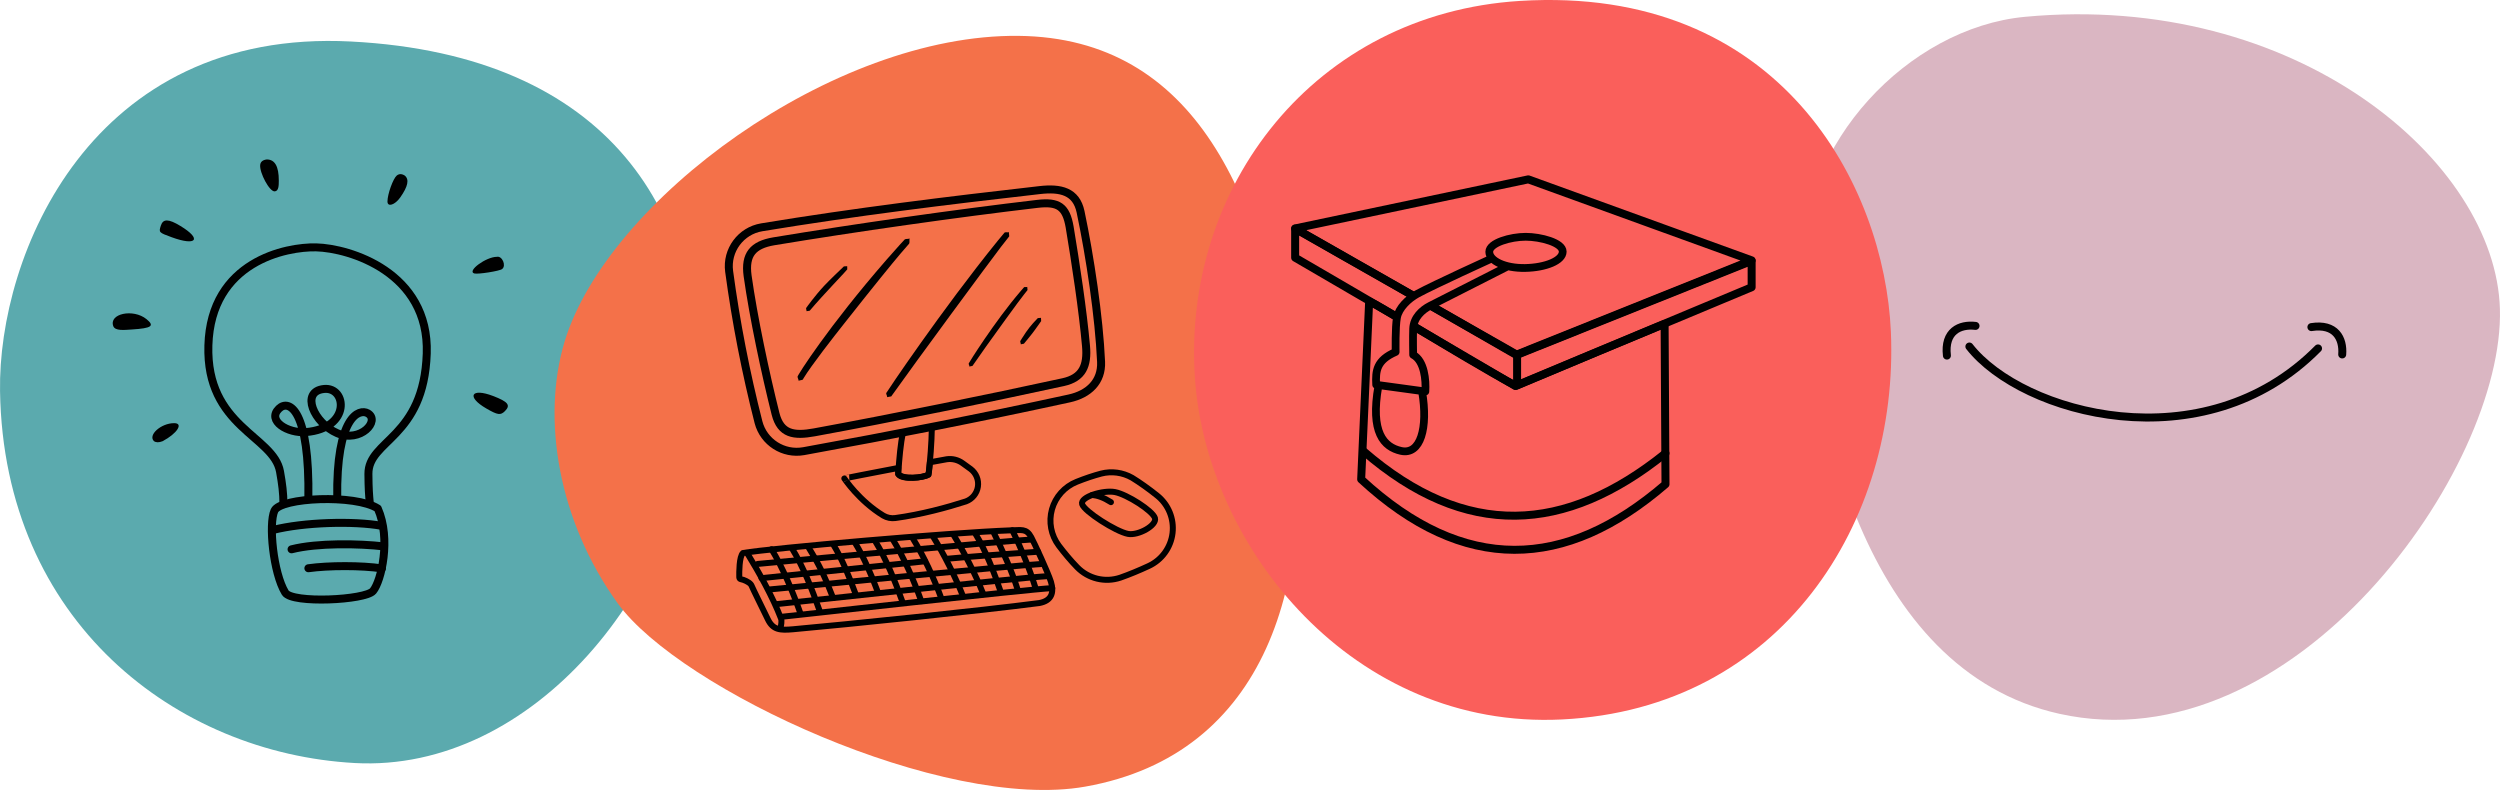 <?xml version="1.0" encoding="UTF-8" standalone="no"?>
<!DOCTYPE svg PUBLIC "-//W3C//DTD SVG 1.1//EN" "http://www.w3.org/Graphics/SVG/1.1/DTD/svg11.dtd">
<svg width="100%" height="100%" viewBox="0 0 451 143" version="1.1" xmlns="http://www.w3.org/2000/svg" xmlns:xlink="http://www.w3.org/1999/xlink" xml:space="preserve" xmlns:serif="http://www.serif.com/" style="fill-rule:evenodd;clip-rule:evenodd;stroke-linecap:round;stroke-linejoin:round;stroke-miterlimit:1.5;">
    <g transform="matrix(1,0,0,1,-873.695,-48.001)">
        <path d="M1239.01,51.034C1287.89,46.452 1323.92,77.104 1324.68,103.736C1325.5,132.55 1287.56,186.166 1245.21,176.77C1209.54,168.855 1200.28,121.42 1199.17,95.307C1198.27,74.289 1217.76,53.027 1239.01,51.034Z" style="fill:rgb(218,182,194);"/>
        <path d="M1239.01,51.034C1287.89,46.452 1323.92,77.104 1324.68,103.736C1325.5,132.55 1287.56,186.166 1245.21,176.77C1209.54,168.855 1200.28,121.42 1199.17,95.307C1198.27,74.289 1217.76,53.027 1239.01,51.034Z" style="fill:none;"/>
        <g>
            <path d="M1290.67,107.008C1295.03,106.322 1296.46,109.072 1296.23,111.945" style="fill:none;fill-rule:nonzero;stroke:black;stroke-width:1.44px;"/>
            <path d="M1228.97,110.514C1238.47,122.67 1271.25,131.76 1291.87,110.854" style="fill:none;fill-rule:nonzero;stroke:black;stroke-width:1.44px;"/>
            <path d="M1224.92,112.148C1224.41,107.772 1227.22,106.453 1230.08,106.793" style="fill:none;fill-rule:nonzero;stroke:black;stroke-width:1.44px;"/>
        </g>
        <path d="M873.702,118.578C873.31,94.008 890.083,53.054 937.013,55.489C983.943,57.924 1001.21,86.922 999.217,120.349C997.225,153.775 969.775,187.422 937.677,185.651C905.579,183.88 874.366,160.194 873.702,118.578Z" style="fill:rgb(91,170,174);"/>
        <path d="M873.702,118.578C873.31,94.008 890.083,53.054 937.013,55.489C983.943,57.924 1001.21,86.922 999.217,120.349C997.225,153.775 969.775,187.422 937.677,185.651C905.579,183.88 874.366,160.194 873.702,118.578Z" style="fill:none;"/>
        <g>
            <path d="M924.831,138.958C924.817,136.899 924.615,135.358 924.212,133.077C923.067,126.6 910.858,125.054 911.287,110.321C911.73,95.138 925.367,92.499 930.726,92.625C936.69,92.766 951.171,97.1 950.681,111.779C950.17,127.091 940.092,127.342 940.156,133.518C940.184,136.267 940.256,137.175 940.418,138.893" style="fill:none;"/>
            <g>
                <path d="M929.324,138.034C929.584,121.976 925.858,119.915 924.009,121.726C921.782,123.907 925.628,126.223 928.892,125.947C937.061,125.255 936.264,117.753 932.148,118.171C927.794,118.613 930.333,124.332 934.533,126.146C938.734,127.959 942.356,123.871 940.03,122.551C938.538,121.705 934.3,122.953 934.533,138.034" style="fill:none;fill-rule:nonzero;stroke:black;stroke-width:1.44px;"/>
            </g>
            <path d="M924.831,138.958C924.817,136.899 924.615,135.358 924.212,133.077C923.067,126.6 910.858,125.054 911.287,110.321C911.73,95.138 925.367,92.499 930.726,92.625C936.69,92.766 951.171,97.1 950.681,111.779C950.17,127.091 940.092,127.342 940.156,133.518C940.184,136.267 940.256,137.175 940.418,138.893" style="fill:none;fill-rule:nonzero;stroke:black;stroke-width:1.44px;"/>
            <path d="M925.146,154.906C922.995,151.363 922.118,142.522 923.206,140.129C924.294,137.735 937.786,137.12 941.848,139.731C944.28,145.222 942.475,152.821 941,154.607C939.622,156.276 926.37,156.923 925.146,154.906Z" style="fill:none;"/>
            <g>
                <path d="M942.596,150.542C938.971,149.99 932.945,150.004 929.325,150.512" style="fill:none;fill-rule:nonzero;stroke:black;stroke-width:1.44px;"/>
                <path d="M942.596,142.871C937.551,141.946 928.482,142.192 922.919,143.614" style="fill:none;fill-rule:nonzero;stroke:black;stroke-width:1.44px;"/>
                <path d="M942.957,146.575C938.519,146.058 930.944,145.909 926.291,147.098" style="fill:none;fill-rule:nonzero;stroke:black;stroke-width:1.44px;"/>
            </g>
            <path d="M925.146,154.906C922.995,151.363 922.118,142.522 923.206,140.129C924.294,137.735 937.786,137.12 941.848,139.731C944.28,145.222 942.475,152.821 941,154.607C939.622,156.276 926.37,156.923 925.146,154.906Z" style="fill:none;stroke:black;stroke-width:1.44px;"/>
            <path d="M901.459,127.577C900.355,126.473 902.753,124.342 905.105,124.338C906.853,124.335 905.659,126.202 903.019,127.598C902.345,127.859 901.843,127.848 901.459,127.577ZM961.42,121.688C957.774,119.574 958.671,117.916 962.639,119.434C965.369,120.479 965.854,121.096 964.784,122.165C963.994,122.955 963.482,122.883 961.42,121.688ZM894.14,106.864C893.266,104.586 897.717,103.624 900.119,105.572C901.642,106.806 901.065,107.213 897.466,107.442C896.022,107.539 894.498,107.705 894.14,106.864ZM959.234,97.328C957.908,96.886 961.391,94.332 963.32,94.332C964.285,94.101 965.068,95.929 964.285,96.527C963.927,96.885 959.847,97.532 959.234,97.328ZM904.673,90.801C902.335,89.945 902.321,89.93 902.706,88.716C903.111,87.44 904.09,87.456 906.26,88.774C910.17,91.149 909.157,92.443 904.673,90.801ZM943.592,84.347C943.598,83.024 944.607,80.217 945.277,79.662C945.686,79.344 946.159,79.316 946.719,79.677C947.559,80.375 947.295,81.636 945.893,83.627C944.935,84.986 943.587,85.408 943.592,84.347ZM923.282,82.524C922.32,82.655 920.476,79.113 920.633,77.745C920.695,77.198 921.073,76.861 921.815,76.766C923.282,76.766 923.991,78.007 923.991,80.574C923.987,81.507 923.973,82.43 923.282,82.524Z" style="fill-rule:nonzero;"/>
        </g>
        <path d="M1057.46,54.47C1023.93,54.091 983.183,84.262 975.538,109.659C971.361,123.537 974.403,142.01 985.136,156.85C996.385,172.403 1043.89,194.439 1069.46,189.91C1102.28,184.096 1111.27,152.642 1106.78,119.524C1101.93,83.652 1089.38,54.831 1057.46,54.47Z" style="fill:rgb(244,113,73);"/>
        <path d="M1057.46,54.47C1023.93,54.091 983.183,84.262 975.538,109.659C971.361,123.537 974.403,142.01 985.136,156.85C996.385,172.403 1043.89,194.439 1069.46,189.91C1102.28,184.096 1111.27,152.642 1106.78,119.524C1101.93,83.652 1089.38,54.831 1057.46,54.47Z" style="fill:none;"/>
        <g>
            <path d="M1026.01,134.321C1025.97,134.316 1030.75,133.361 1035.74,132.42C1035.7,132.917 1035.71,133.238 1035.74,133.532C1036.75,134.561 1040.14,134.21 1041.17,133.627C1041.33,133.06 1041.4,131.929 1041.44,131.403C1042.59,131.196 1043.68,130.984 1044.48,130.85C1045.49,130.7 1046.53,130.958 1047.36,131.567C1047.85,131.928 1048.34,132.278 1048.82,132.625C1049.79,133.367 1050.29,134.581 1050.11,135.794C1049.93,137.007 1049.1,138.026 1047.95,138.453C1044.53,139.558 1039.89,140.82 1035.2,141.457C1034.46,141.554 1033.71,141.402 1033.06,141.025C1028.68,138.367 1026.01,134.321 1026.01,134.321Z" style="fill:none;stroke:black;stroke-width:1.08px;"/>
            <path d="M1041.8,125.076C1040.77,125.237 1037.28,125.887 1036.58,126.002C1036.18,128.005 1035.92,130.539 1035.74,133.525C1036.29,134.604 1040.36,134.194 1041.2,133.634C1041.5,131.205 1041.77,127.772 1041.8,125.076Z" style="fill:none;stroke:black;stroke-width:1.08px;"/>
            <path d="M1005.23,96.95C1004.73,93.15 1007.33,89.638 1011.11,89.006C1027.93,86.229 1044.62,84.184 1061.29,82.289C1065.04,81.864 1068.46,84.426 1069.11,88.137C1070.51,96.298 1071.47,104.341 1072.17,112.311C1072.48,115.874 1070.09,119.11 1066.6,119.875C1051,123.272 1035.02,126.433 1018.69,129.389C1015.02,130.05 1011.47,127.778 1010.53,124.176C1008.24,115.206 1006.47,106.13 1005.23,96.95Z" style="fill:none;"/>
            <g>
                <path d="M1008.56,97.733C1008.05,93.927 1009.52,92.168 1013.3,91.53C1027.9,89.108 1046.35,86.477 1060.83,84.78C1064.59,84.343 1066.02,85.234 1066.66,88.964C1067.76,95.572 1069.03,103.941 1069.61,110.406C1069.93,113.974 1068.99,116.176 1065.49,116.942C1051.91,119.905 1034.77,123.399 1020.58,126C1016.9,126.668 1014.54,126.309 1013.61,122.689C1011.77,115.361 1009.61,105.221 1008.56,97.733Z" style="fill:none;stroke:black;stroke-width:1.44px;"/>
                <path d="M1026.53,96.024C1026.52,96.215 1026.55,96.407 1026.54,96.598C1026.54,96.707 1022.32,101.028 1019.78,104.04C1019.75,104.077 1019.74,104.047 1019.19,104.143C1019.22,103.954 1019.08,103.762 1019.12,103.573C1019.12,103.56 1020.71,101.332 1022.39,99.542C1023.44,98.425 1025.09,96.869 1025.92,96.069C1025.96,96.036 1025.97,96.066 1026.53,96.024Z"/>
                <path d="M1055.69,89.872C1055.68,90.126 1055.77,90.378 1055.76,90.632C1055.75,90.703 1055.7,90.672 1054.29,92.513C1052.03,95.466 1038.99,113.151 1034.56,119.391C1034.53,119.431 1034.52,119.496 1034.47,119.511C1034.23,119.586 1033.96,119.574 1033.72,119.65C1033.79,119.406 1033.51,119.142 1033.58,118.897C1033.62,118.765 1043.55,103.946 1053.69,91.432C1054.21,90.799 1054.93,89.943 1054.93,89.943C1055.16,89.845 1055.45,89.97 1055.69,89.872Z"/>
                <path d="M1059.01,99.76C1059.01,99.951 1059.06,100.14 1059.06,100.331C1059.06,100.377 1058.59,100.786 1055.13,105.582C1051.91,110.064 1050.98,111.308 1049.17,113.952C1049.16,113.971 1049.15,114.002 1049.13,114.009C1048.95,114.063 1048.75,114.074 1048.57,114.128C1048.6,113.939 1048.42,113.755 1048.45,113.566C1048.46,113.484 1053.07,106.067 1057.84,100.499C1058.02,100.289 1058.44,99.809 1058.44,99.809C1058.62,99.738 1058.83,99.83 1059.01,99.76Z"/>
                <path d="M1061.49,105.338L1061.52,105.927C1060.5,107.326 1060.43,107.555 1059.17,109.084L1058.41,110.004L1057.84,110.116C1057.87,109.923 1057.72,109.726 1057.75,109.532C1057.75,109.532 1058.24,108.722 1058.8,107.901C1059.61,106.714 1060.69,105.617 1060.9,105.402C1060.94,105.368 1060.94,105.397 1061.49,105.338Z"/>
                <path d="M1037.8,91.023C1037.7,91.303 1037.82,91.624 1037.73,91.903C1037.65,92.144 1037.37,91.94 1025.98,106.375C1024.09,108.765 1020.12,113.823 1018.63,116.277C1018.59,116.347 1018.58,116.452 1018.51,116.488C1018.28,116.599 1018,116.583 1017.77,116.695C1017.75,116.44 1017.59,116.211 1017.57,115.956C1017.55,115.71 1023.12,106.928 1033.61,94.872C1035.77,92.386 1036.93,91.176 1036.93,91.176C1037.2,91.056 1037.53,91.143 1037.8,91.023Z"/>
            </g>
            <path d="M1005.23,96.95C1004.73,93.15 1007.33,89.638 1011.11,89.006C1027.93,86.229 1044.62,84.184 1061.29,82.289C1065.04,81.864 1067.85,82.523 1068.63,86.208C1070.33,94.268 1071.97,105.192 1072.33,113.275C1072.49,116.848 1070.09,119.11 1066.6,119.875C1051,123.272 1035.02,126.433 1018.69,129.389C1015.02,130.05 1011.47,127.778 1010.53,124.176C1008.24,115.206 1006.47,106.13 1005.23,96.95Z" style="fill:none;stroke:black;stroke-width:1.44px;"/>
            <g>
                <path d="M1068.91,138.949C1069.3,140.254 1074.99,143.898 1077.19,144.317C1079.03,144.67 1082.44,142.77 1082.05,141.465C1081.66,140.161 1077.02,137.188 1074.83,136.769C1072.73,136.367 1068.52,137.645 1068.91,138.949Z" style="fill:none;"/>
                <g>
                    <path d="M1070.74,137.289C1071.72,137.398 1072.75,137.726 1074.11,138.591" style="fill:none;fill-rule:nonzero;stroke:black;stroke-width:1.08px;"/>
                </g>
                <path d="M1068.91,138.949C1069.3,140.254 1074.99,143.898 1077.19,144.317C1079.03,144.67 1082.44,142.77 1082.05,141.465C1081.66,140.161 1077.02,137.188 1074.83,136.769C1072.73,136.367 1068.52,137.645 1068.91,138.949Z" style="fill:none;stroke:black;stroke-width:1.08px;"/>
            </g>
            <path d="M1064.71,146.441C1063.3,144.568 1062.84,142.144 1063.47,139.886C1064.1,137.627 1065.75,135.791 1067.93,134.92C1069.41,134.327 1070.93,133.812 1072.34,133.437C1074.23,132.953 1076.23,133.223 1077.93,134.19C1079.34,135.058 1080.92,136.182 1082.44,137.398C1084.48,139.025 1085.53,141.592 1085.22,144.182C1084.91,146.772 1083.28,149.016 1080.91,150.113C1079.19,150.911 1077.41,151.647 1075.81,152.208C1073.06,153.136 1070.03,152.403 1068.01,150.324C1066.89,149.174 1065.75,147.815 1064.71,146.441Z" style="fill:none;stroke:black;stroke-width:1.08px;"/>
            <path d="M1011.63,157.657C1013.04,160.12 1015.73,161.553 1018.56,161.34C1028.19,160.607 1045.38,158.984 1056.04,157.59C1058.23,157.173 1060.1,155.754 1061.09,153.756C1062.08,151.758 1062.07,149.412 1061.08,147.417C1060.9,147.044 1060.72,146.689 1060.54,146.354C1059.65,144.696 1057.92,143.665 1056.03,143.674C1044.86,144.096 1012.9,146.876 1007.73,147.763C1007.04,148.402 1007.04,151.213 1007.06,152.15C1007.06,152.324 1007.19,152.47 1007.36,152.493C1007.86,152.563 1008.85,152.698 1009.27,152.756C1009.4,152.773 1009.5,152.855 1009.55,152.97C1009.8,153.588 1010.66,155.643 1011.63,157.657Z" style="fill:none;"/>
            <g>
                <path d="M1056.32,143.661C1057.97,147.046 1059.38,150.479 1060.47,153.975" style="fill:none;fill-rule:nonzero;stroke:black;stroke-width:1.08px;"/>
                <path d="M1052.96,144.081C1054.61,147.456 1056.19,150.88 1057.28,154.367" style="fill:none;fill-rule:nonzero;stroke:black;stroke-width:1.08px;"/>
                <path d="M1008.55,147.895C1010.58,151.199 1013.08,155.664 1014.58,159.56C1014.78,160.078 1014.59,160.729 1014.52,161.309" style="fill:none;fill-rule:nonzero;stroke:black;stroke-width:1.08px;"/>
                <path d="M1019.52,146.702C1021.48,149.88 1022.52,152.059 1023.98,155.859" style="fill:none;fill-rule:nonzero;stroke:black;stroke-width:1.08px;"/>
                <path d="M1031.57,145.604C1033.49,148.725 1035.17,152.835 1036.52,156.624" style="fill:none;fill-rule:nonzero;stroke:black;stroke-width:1.08px;"/>
                <path d="M1027.88,145.819C1029.5,148.449 1030.85,151.579 1032.09,154.892" style="fill:none;fill-rule:nonzero;stroke:black;stroke-width:1.08px;"/>
                <path d="M1024,146.205C1025.62,148.835 1026.86,151.98 1028.1,155.293" style="fill:none;fill-rule:nonzero;stroke:black;stroke-width:1.08px;"/>
                <path d="M1034.78,145.363C1036.71,148.492 1038.54,152.647 1039.89,156.444" style="fill:none;fill-rule:nonzero;stroke:black;stroke-width:1.08px;"/>
                <path d="M1016.57,146.929C1018.57,150.172 1020.21,154.364 1021.58,158.256" style="fill:none;fill-rule:nonzero;stroke:black;stroke-width:1.08px;"/>
                <path d="M1012.88,147.086C1014.88,150.329 1016.77,154.867 1018.13,158.759" style="fill:none;fill-rule:nonzero;stroke:black;stroke-width:1.08px;"/>
                <path d="M1038.4,145.183C1040.26,148.198 1042.2,152.332 1043.54,156.025" style="fill:none;fill-rule:nonzero;stroke:black;stroke-width:1.08px;"/>
                <path d="M1014.67,159.274C1017.48,158.991 1058.62,154.357 1063.53,154.093" style="fill:none;fill-rule:nonzero;stroke:black;stroke-width:1.08px;"/>
                <path d="M1013.79,156.985C1016.6,156.702 1057.6,152.216 1062.5,151.952" style="fill:none;fill-rule:nonzero;stroke:black;stroke-width:1.08px;"/>
                <path d="M1011.07,152.296C1013.88,152.013 1035.67,149.745 1040.57,149.258" style="fill:none;fill-rule:nonzero;stroke:black;stroke-width:1.08px;"/>
                <path d="M1044.65,148.795C1047.46,148.512 1056.87,147.797 1060.98,147.533" style="fill:none;fill-rule:nonzero;stroke:black;stroke-width:1.08px;"/>
                <path d="M1012.56,154.335C1015.36,154.052 1056.73,150 1061.63,149.736" style="fill:none;fill-rule:nonzero;stroke:black;stroke-width:1.08px;"/>
                <path d="M1010.38,149.736C1013.18,149.453 1054.83,145.595 1059.73,145.331" style="fill:none;fill-rule:nonzero;stroke:black;stroke-width:1.08px;"/>
                <path d="M1042.05,144.846C1043.92,147.887 1046,151.948 1047.45,155.622" style="fill:none;fill-rule:nonzero;stroke:black;stroke-width:1.08px;"/>
                <path d="M1049.69,144.345C1051.51,147.308 1053,151.196 1054.23,154.776" style="fill:none;fill-rule:nonzero;stroke:black;stroke-width:1.08px;"/>
                <path d="M1045.62,144.345C1047.51,147.424 1049.63,151.5 1051.09,155.193" style="fill:none;fill-rule:nonzero;stroke:black;stroke-width:1.08px;"/>
            </g>
            <path d="M1012.21,159.714C1013.14,161.642 1014.4,161.731 1016.78,161.518C1026.4,160.657 1050.55,158.18 1061.21,156.786C1063.4,156.369 1063.88,154.925 1063.29,152.97C1062.8,151.363 1060.27,145.918 1059.73,144.914C1058.84,143.257 1057.92,143.665 1056.03,143.674C1044.86,144.096 1012.9,146.876 1007.73,147.763C1007.04,148.402 1007.04,151.213 1007.06,152.15C1007.06,152.324 1007.19,152.47 1007.36,152.493C1007.86,152.563 1008.78,152.997 1009.1,153.375C1009.19,153.475 1009.24,153.562 1009.29,153.677C1009.54,154.295 1011.24,157.7 1012.21,159.714Z" style="fill:none;stroke:black;stroke-width:1.08px;"/>
        </g>
        <path d="M1147.86,48.169C1194.91,45.226 1213.66,81.496 1214.81,107.849C1216.3,142.167 1195.07,175.827 1155.48,177.791C1117.83,179.658 1091.34,146.793 1089.26,116.223C1086.91,81.718 1110.85,50.484 1147.86,48.169Z" style="fill:rgb(250,95,91);"/>
        <path d="M1147.86,48.169C1194.91,45.226 1213.66,81.496 1214.81,107.849C1216.3,142.167 1195.07,175.827 1155.48,177.791C1117.83,179.658 1091.34,146.793 1089.26,116.223C1086.91,81.718 1110.85,50.484 1147.86,48.169Z" style="fill:none;"/>
        <g>
            <path d="M1120.69,102.35C1141.25,93.804 1158.88,95.623 1173.99,106.42L1174.15,135.356C1156.08,150.936 1137.79,151.623 1119.25,134.471L1120.69,102.35Z" style="fill:none;"/>
            <g>
                <path d="M1174.15,129.767C1156.08,144.289 1138.15,145.435 1119.61,129.34" style="fill:none;fill-rule:nonzero;stroke:black;stroke-width:1.44px;"/>
            </g>
            <path d="M1129.18,107.125C1135.38,110.839 1141.66,114.644 1147.16,117.626C1155.76,114.005 1168.5,108.679 1173.99,106.42L1174.15,135.356C1156.08,150.936 1137.79,151.623 1119.25,134.471L1120.69,102.35C1122.29,103.135 1123.73,104.062 1125.5,105.074" style="fill:none;stroke:black;stroke-width:1.44px;"/>
            <path d="M1131.96,103.247L1147.38,112.011L1189.69,95.067L1189.69,99.819L1147.06,117.626L1129.18,107.142" style="fill:none;fill-rule:nonzero;stroke:black;stroke-width:1.44px;"/>
            <path d="M1125.51,105.074L1107.34,94.486L1107.34,89.255L1128.63,101.356" style="fill:none;fill-rule:nonzero;stroke:black;stroke-width:1.44px;"/>
            <path d="M1147.38,112.011L1147.38,117.446" style="fill:none;fill-rule:nonzero;stroke:black;stroke-width:1.44px;"/>
            <path d="M1132.24,103.4L1147.19,112.011L1189.69,94.966L1149.4,80.356L1107.34,89.21L1128.47,101.247" style="fill:none;fill-rule:nonzero;stroke:black;stroke-width:1.44px;"/>
            <path d="M1148.93,90.716C1151.61,90.716 1155.61,91.766 1155.61,93.393C1155.61,95.019 1152.53,96.279 1148.83,96.346C1145.18,96.412 1142.36,95.057 1142.36,93.43C1142.36,91.804 1146.23,90.716 1148.93,90.716ZM1142.87,94.599C1142.87,94.599 1132.46,99.339 1129.4,100.995C1127.75,101.892 1126.03,103.564 1125.71,105.269C1125.38,106.976 1125.47,111.492 1125.47,111.492C1122.05,112.978 1121.82,114.846 1121.96,117.414L1130.83,118.626C1130.96,116.602 1130.67,113.105 1128.63,112.011C1128.63,112.011 1128.57,108.788 1128.63,107.279C1128.71,105.3 1130.24,103.907 1131.66,103.179C1134.87,101.537 1145.73,96.032 1145.73,96.032M1122.36,117.626C1120.86,126.04 1123.34,128.643 1126.42,129.34C1129.96,130.142 1131.36,125.229 1130.24,118.626" style="fill:none;stroke:black;stroke-width:1.4px;stroke-miterlimit:2;"/>
        </g>
    </g>
</svg>
